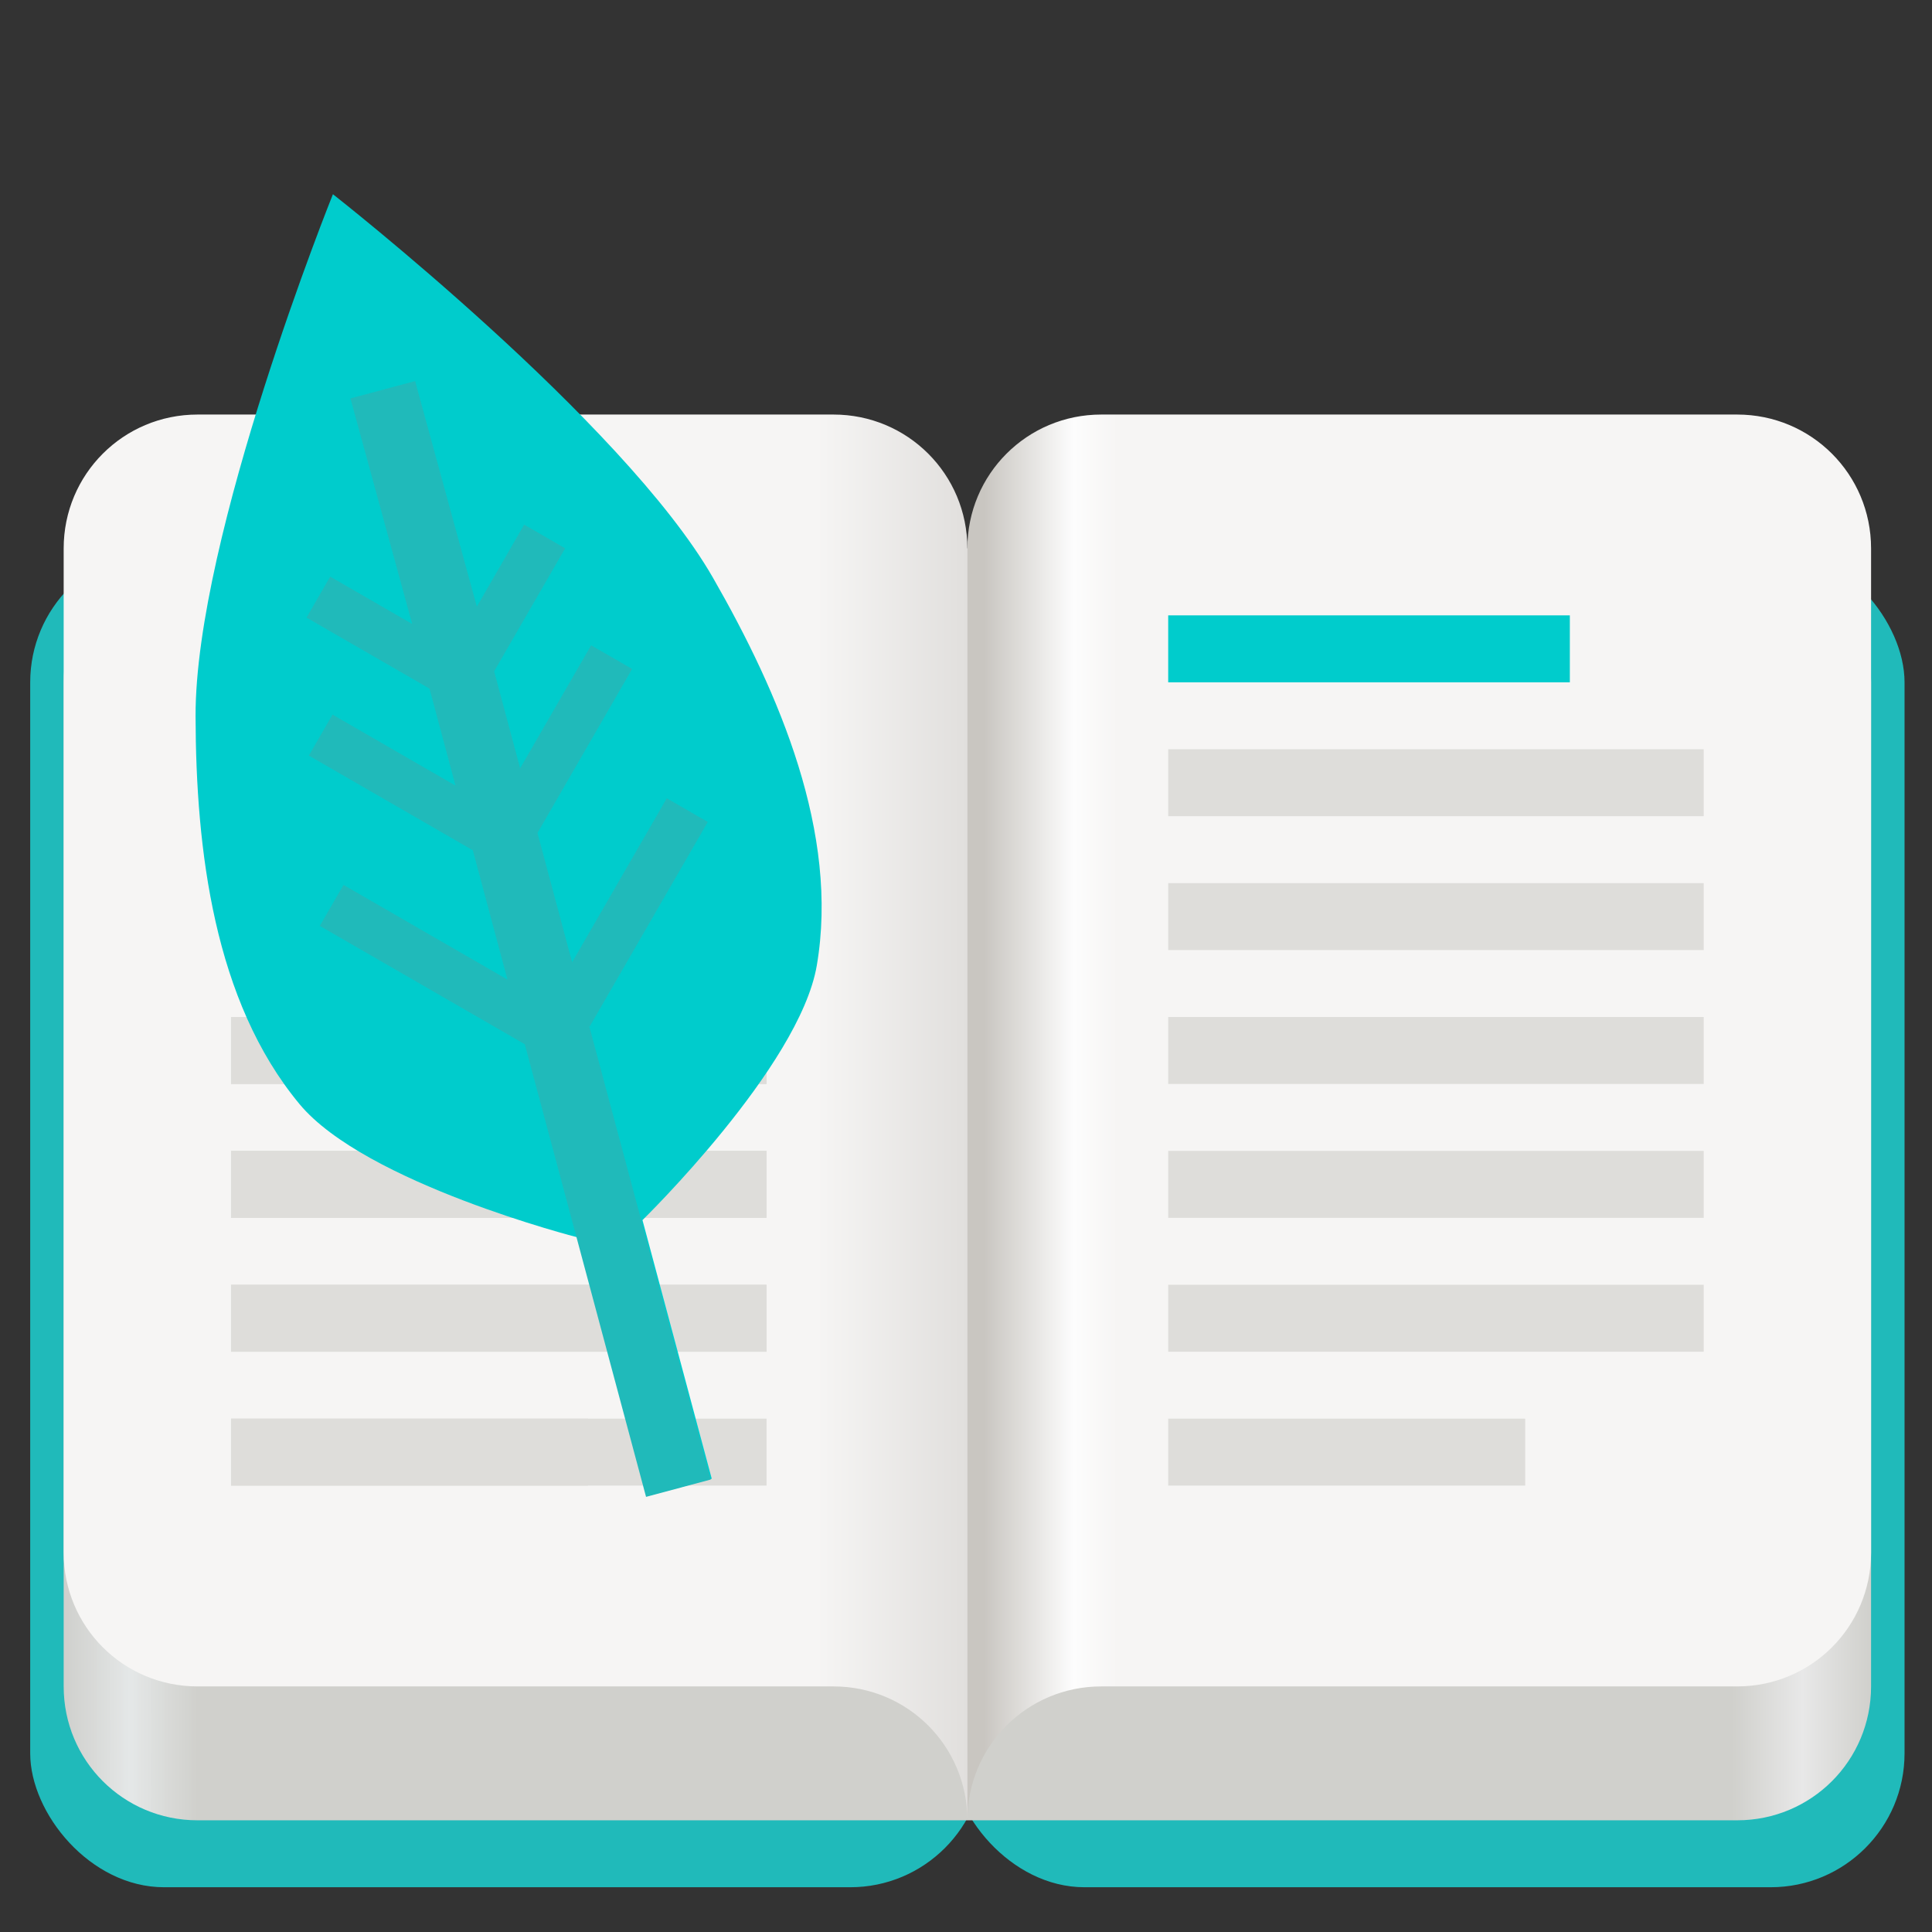 <svg xmlns="http://www.w3.org/2000/svg" xmlns:xlink="http://www.w3.org/1999/xlink" width="512" height="512" version="1.0"><rect width="100%" height="100%" fill="#333333" stroke="none"/><defs><linearGradient id="c"><stop offset="0" stop-color="#cfcfcc"/><stop offset=".037" stop-color="#e8e8e8" stop-opacity=".98"/><stop offset=".074" stop-color="#d0d0cc"/><stop offset=".923" stop-color="#d0d0cc"/><stop offset=".962" stop-color="#e8e8e8"/><stop offset="1" stop-color="#d0d0cc"/></linearGradient><linearGradient id="a"><stop offset="0" stop-color="#f6f5f4"/><stop offset="1" stop-color="#e1dfdd"/></linearGradient><linearGradient id="b"><stop offset="0" stop-color="#f6f5f4"/><stop offset=".333" stop-color="#fdfdfd"/><stop offset="1" stop-color="#c9c6c1"/></linearGradient><linearGradient xlink:href="#a" id="f" x1="55" y1="65" x2="64" y2="65" gradientUnits="userSpaceOnUse"/><linearGradient xlink:href="#b" id="e" x1="73" y1="65" x2="65" y2="65" gradientUnits="userSpaceOnUse"/><linearGradient xlink:href="#c" id="d" gradientUnits="userSpaceOnUse" x1="10" y1="106" x2="118" y2="106"/></defs><g transform="matrix(4.435 0 0 4.435 -27.476 -777.141)"><rect ry="8" y="208" x="63" height="80" width="57" fill="#20baba"/><rect width="57" height="80" x="8" y="36" ry="8" transform="translate(0 172)" fill="#20baba"/><path transform="translate(0 172)" d="M18 36h92c4.432 0 8 3.568 8 8v60c0 4.432-3.568 8-8 8H18c-4.432 0-8-3.568-8-8V44c0-4.432 3.568-8 8-8z" fill="url(#d)"/><path style="marker:none" d="M72 28c-4.432 0-8 3.568-8 8v76c0-4.432 3.568-8 8-8h38c4.432 0 8-3.568 8-8V36c0-4.432-3.568-8-8-8z" transform="translate(0 172)" fill="url(#e)"/><path d="M56 28c4.432 0 8 3.568 8 8v76c0-4.432-3.568-8-8-8H18c-4.432 0-8-3.568-8-8V36c0-4.432 3.568-8 8-8z" style="marker:none" transform="translate(0 172)" fill="url(#f)"/><rect width="24" height="4" x="76" y="212" ry="0" fill="#0cc"/><rect width="32" height="4" x="76" y="48" ry="0" transform="translate(0 172)" fill="#deddda"/><rect ry="0" y="56" x="76" height="4" width="32" transform="translate(0 172)" fill="#deddda"/><rect width="32" height="4" x="76" y="64" ry="0" transform="translate(0 172)" fill="#deddda"/><rect ry="0" y="72" x="76" height="4" width="32" transform="translate(0 172)" fill="#deddda"/><rect width="32" height="4" x="76" y="80" ry="0" transform="translate(0 172)" fill="#deddda"/><rect ry="0" y="88" x="76" height="4" width="21.333" transform="translate(0 172)" fill="#deddda"/><rect ry="0" y="64" x="20" height="4" width="32" transform="translate(0 172)" fill="#deddda"/><rect width="32" height="4" x="20" y="72" ry="0" transform="translate(0 172)" fill="#deddda"/><rect ry="0" y="80" x="20" height="4" width="32" transform="translate(0 172)" fill="#deddda"/><rect width="21.333" height="4" x="20" y="88" ry="0" transform="translate(0 172)" fill="#deddda"/><rect width="32" height="4" x="20" y="64" ry="0" transform="translate(0 172)" fill="#deddda"/><rect ry="0" y="72" x="20" height="4" width="32" transform="translate(0 172)" fill="#deddda"/><rect width="32" height="4" x="20" y="80" ry="0" transform="translate(0 172)" fill="#deddda"/><rect ry="0" y="88" x="20" height="4" width="32" transform="translate(0 172)" fill="#deddda"/><path d="M26.089 186.835s-8.232 20.437-8.208 31.187c.018 8 1.102 17.027 6.212 23.182 3.926 4.729 16.629 7.967 16.629 7.967l4.14 15.455 3.864-1.035-4.14-15.455s9.38-9.156 10.416-15.214c1.348-7.886-2.227-16.246-6.211-23.183-5.354-9.321-22.702-22.904-22.702-22.904z" fill="#0cc"/><path d="M44.8 264.673l3.864-1.036-7.247-27.046 7.071-12.247-2.45-1.414-5.656 9.798-2.07-7.728 5.656-9.798-2.45-1.414-4.242 7.349-1.553-5.796 4.243-7.348-2.45-1.415-2.828 4.9L31 198l-3.864 1.035 3.688 13.478-4.899-2.829-1.414 2.45 7.349 4.242 1.553 5.796-7.349-4.243-1.414 2.45 9.798 5.657 2.07 7.727-9.798-5.657-1.414 2.45 12.248 7.07z" fill="#20baba"/></g></svg>